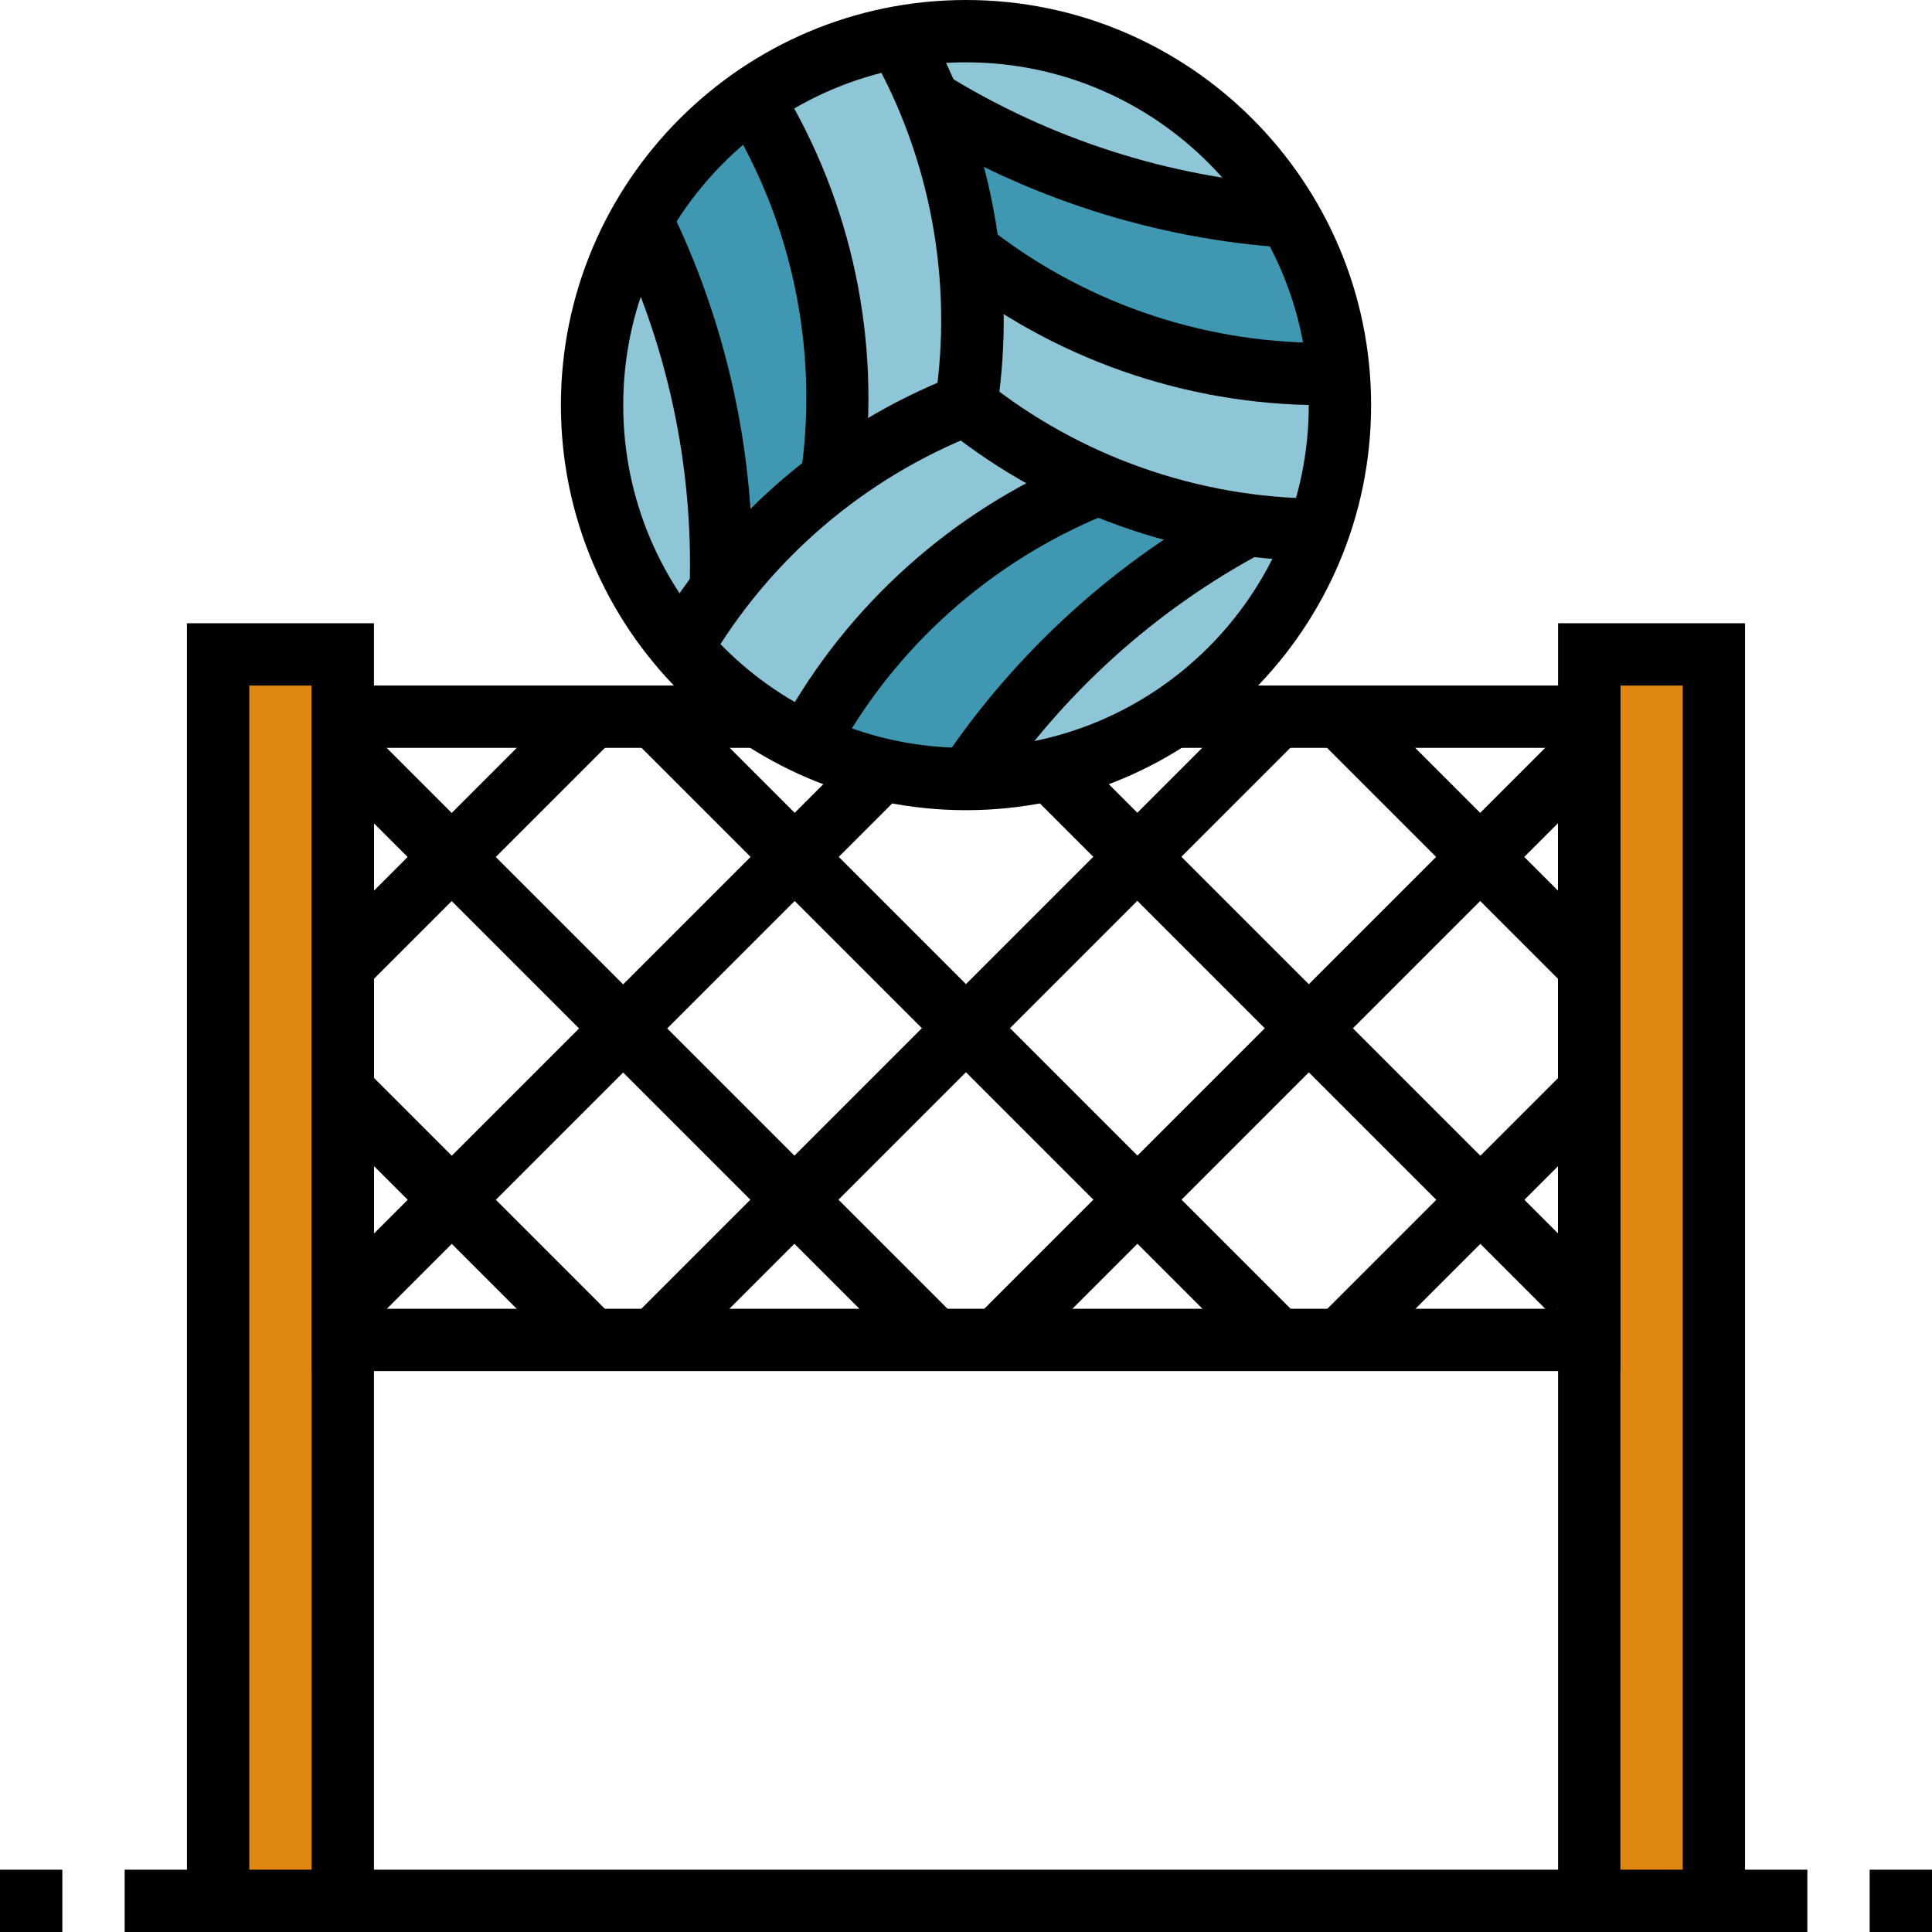 <svg width="100" height="100" viewBox="0 0 100 100" fill="none" xmlns="http://www.w3.org/2000/svg">
<path d="M88.71 33.871V98.387H82.258V69.355V56.452V50V38.71V37.097V33.871H88.71Z" fill="#DF8711"/>
<path d="M56.839 25.064C54.387 24.015 52.097 22.644 50 20.967C50.403 18.305 50.435 15.628 50.129 12.999C55.323 17.112 61.758 19.354 68.387 19.354H69.29C69.339 19.886 69.355 20.418 69.355 20.967C69.355 23.225 68.968 25.402 68.258 27.418H68.242C67.016 27.418 65.806 27.322 64.613 27.176C61.935 26.822 59.306 26.112 56.839 25.064Z" fill="#8FC6D7"/>
<path d="M69.29 19.354H68.387C61.758 19.354 55.322 17.112 50.129 12.999C49.806 10.322 49.113 7.709 48.065 5.209C53.694 8.693 60.097 10.757 66.726 11.209C68.145 13.645 69.048 16.402 69.29 19.354Z" fill="#3F97B1"/>
<path d="M64.613 27.177C65.806 27.322 67.016 27.419 68.242 27.419C66.855 31.403 64.177 34.79 60.71 37.096C60.71 37.096 60.71 37.112 60.694 37.096C58.806 38.37 56.661 39.306 54.355 39.822C52.984 40.145 51.564 40.322 50.097 40.322C53.79 34.806 58.774 30.29 64.613 27.177Z" fill="#8FC6D7"/>
<path d="M50 1.612C57.145 1.612 63.371 5.467 66.726 11.209C60.097 10.758 53.694 8.693 48.065 5.209C47.613 4.08 47.081 2.999 46.468 1.935C47.613 1.725 48.79 1.612 50 1.612Z" fill="#8FC6D7"/>
<path d="M56.839 25.064C59.306 26.112 61.935 26.822 64.613 27.176C58.774 30.289 53.79 34.805 50.097 40.322H50C48.5 40.322 47.032 40.144 45.645 39.822C44.29 39.515 42.984 39.063 41.758 38.483L42.194 37.709C45.516 31.967 50.677 27.499 56.839 25.064Z" fill="#3F97B1"/>
<path d="M43.032 24.871C45.145 23.258 47.484 21.952 50 20.968C52.097 22.645 54.387 24.016 56.839 25.064C50.677 27.5 45.516 31.968 42.194 37.71L41.758 38.484C40.903 38.097 40.081 37.629 39.306 37.097C37.806 36.113 36.452 34.903 35.29 33.548C35.919 32.484 36.597 31.468 37.323 30.5C38.968 28.355 40.887 26.468 43.032 24.871Z" fill="#8FC6D7"/>
<path d="M50.129 12.999C50.435 15.628 50.403 18.305 50 20.967C47.484 21.951 45.145 23.257 43.032 24.87C44 18.305 42.726 11.596 39.403 5.838L38.968 5.064C41.178 3.515 43.71 2.435 46.468 1.935C47.081 2.999 47.613 4.08 48.065 5.209C49.113 7.709 49.806 10.322 50.129 12.999Z" fill="#8FC6D7"/>
<path d="M39.403 5.838C42.726 11.596 44 18.305 43.032 24.87C40.887 26.467 38.968 28.354 37.323 30.499C37.532 23.87 36.113 17.305 33.194 11.354C34.629 8.854 36.597 6.709 38.968 5.063L39.403 5.838Z" fill="#3F97B1"/>
<path d="M33.193 11.354C36.113 17.306 37.532 23.871 37.322 30.5C36.597 31.467 35.919 32.483 35.29 33.548C32.387 30.177 30.645 25.774 30.645 20.967C30.645 17.467 31.564 14.193 33.193 11.354Z" fill="#8FC6D7"/>
<path d="M17.742 67.742V69.355V98.387H11.29V33.871H17.742V37.097V38.71V50V56.452V67.742Z" fill="#DF8711"/>
<path d="M83.871 70.967H16.129V35.483H39.306V38.709H19.355V67.742H80.645V38.709H60.693V35.483H83.871V70.967Z" fill="black"/>
<path d="M50 41.935C38.435 41.935 29.032 32.532 29.032 20.968C29.032 9.403 38.435 0 50 0C61.565 0 70.968 9.403 70.968 20.968C70.968 32.532 61.565 41.935 50 41.935ZM50 3.226C40.21 3.226 32.258 11.177 32.258 20.968C32.258 30.758 40.21 38.71 50 38.71C59.79 38.71 67.742 30.758 67.742 20.968C67.742 11.177 59.79 3.226 50 3.226Z" fill="black"/>
<path d="M68.242 29.032C61.274 29 54.435 26.581 48.984 22.226L51 19.71C55.871 23.613 62 25.774 68.258 25.807V29.032H68.242Z" fill="black"/>
<path d="M69.355 20.968H68.387C61.355 20.968 54.468 18.549 48.984 14.162L51 11.646C55.919 15.581 62.097 17.742 68.387 17.742H69.355V20.968Z" fill="black"/>
<path d="M66.661 12.823C59.79 12.387 53.065 10.226 47.21 6.581L48.919 3.839C54.323 7.194 60.532 9.194 66.871 9.597L66.661 12.823Z" fill="black"/>
<path d="M44.613 25.242L41.419 24.758C42.371 18.532 41.161 12.113 38 6.662L37.548 5.887L40.339 4.274L40.79 5.049C44.306 11.129 45.661 18.307 44.597 25.258L44.613 25.242Z" fill="black"/>
<path d="M38.919 30.549L35.694 30.436C35.903 24.081 34.516 17.694 31.694 11.984L34.581 10.549C37.645 16.726 39.145 23.646 38.919 30.533V30.549Z" fill="black"/>
<path d="M43.145 39.29L40.355 37.677L40.807 36.903C44.323 30.823 49.855 26.064 56.403 23.5L57.581 26.5C51.726 28.79 46.758 33.048 43.613 38.5L43.161 39.274L43.145 39.29Z" fill="black"/>
<path d="M51.435 41.225L48.758 39.435C52.581 33.725 57.79 29 63.855 25.758L65.371 28.596C59.774 31.58 54.952 35.951 51.435 41.209V41.225Z" fill="black"/>
<path d="M51.597 21.21L48.403 20.726C49.339 14.549 48.161 8.162 45.065 2.742L47.871 1.146C51.322 7.194 52.661 14.323 51.597 21.226V21.21Z" fill="black"/>
<path d="M36.678 34.355L33.887 32.726C37.403 26.71 42.903 22 49.403 19.452L50.581 22.452C44.758 24.726 39.823 28.952 36.678 34.339V34.355Z" fill="black"/>
<path d="M19.355 98.388H16.129V35.485H12.903V98.388H9.677V32.259H19.355V98.388Z" fill="black"/>
<path d="M90.323 98.388H87.097V35.485H83.871V98.388H80.645V32.259H90.323V98.388Z" fill="black"/>
<path d="M3.226 96.774H0V100H3.226V96.774Z" fill="black"/>
<path d="M93.548 96.774H6.452V100H93.548V96.774Z" fill="black"/>
<path d="M100 96.774H96.774V100H100V96.774Z" fill="black"/>
<path d="M18.875 55.31L16.593 57.591L29.492 70.49L31.773 68.209L18.875 55.31Z" fill="black"/>
<path d="M18.872 37.57L16.591 39.851L47.236 70.496L49.517 68.215L18.872 37.57Z" fill="black"/>
<path d="M35.011 35.95L32.73 38.231L64.984 70.485L67.265 68.204L35.011 35.95Z" fill="black"/>
<path d="M55.976 39.174L53.695 41.455L80.303 68.063L82.584 65.782L55.976 39.174Z" fill="black"/>
<path d="M70.491 35.95L68.21 38.231L81.109 51.13L83.39 48.849L70.491 35.95Z" fill="black"/>
<path d="M81.117 55.326L68.218 68.225L70.499 70.506L83.398 57.607L81.117 55.326Z" fill="black"/>
<path d="M81.106 37.581L50.461 68.227L52.742 70.508L83.387 39.862L81.106 37.581Z" fill="black"/>
<path d="M64.983 35.951L32.73 68.204L35.011 70.485L67.264 38.232L64.983 35.951Z" fill="black"/>
<path d="M44.02 39.184L16.603 66.602L18.884 68.883L46.301 41.465L44.02 39.184Z" fill="black"/>
<path d="M29.5 35.958L16.601 48.857L18.882 51.138L31.781 38.239L29.5 35.958Z" fill="black"/>
</svg>
